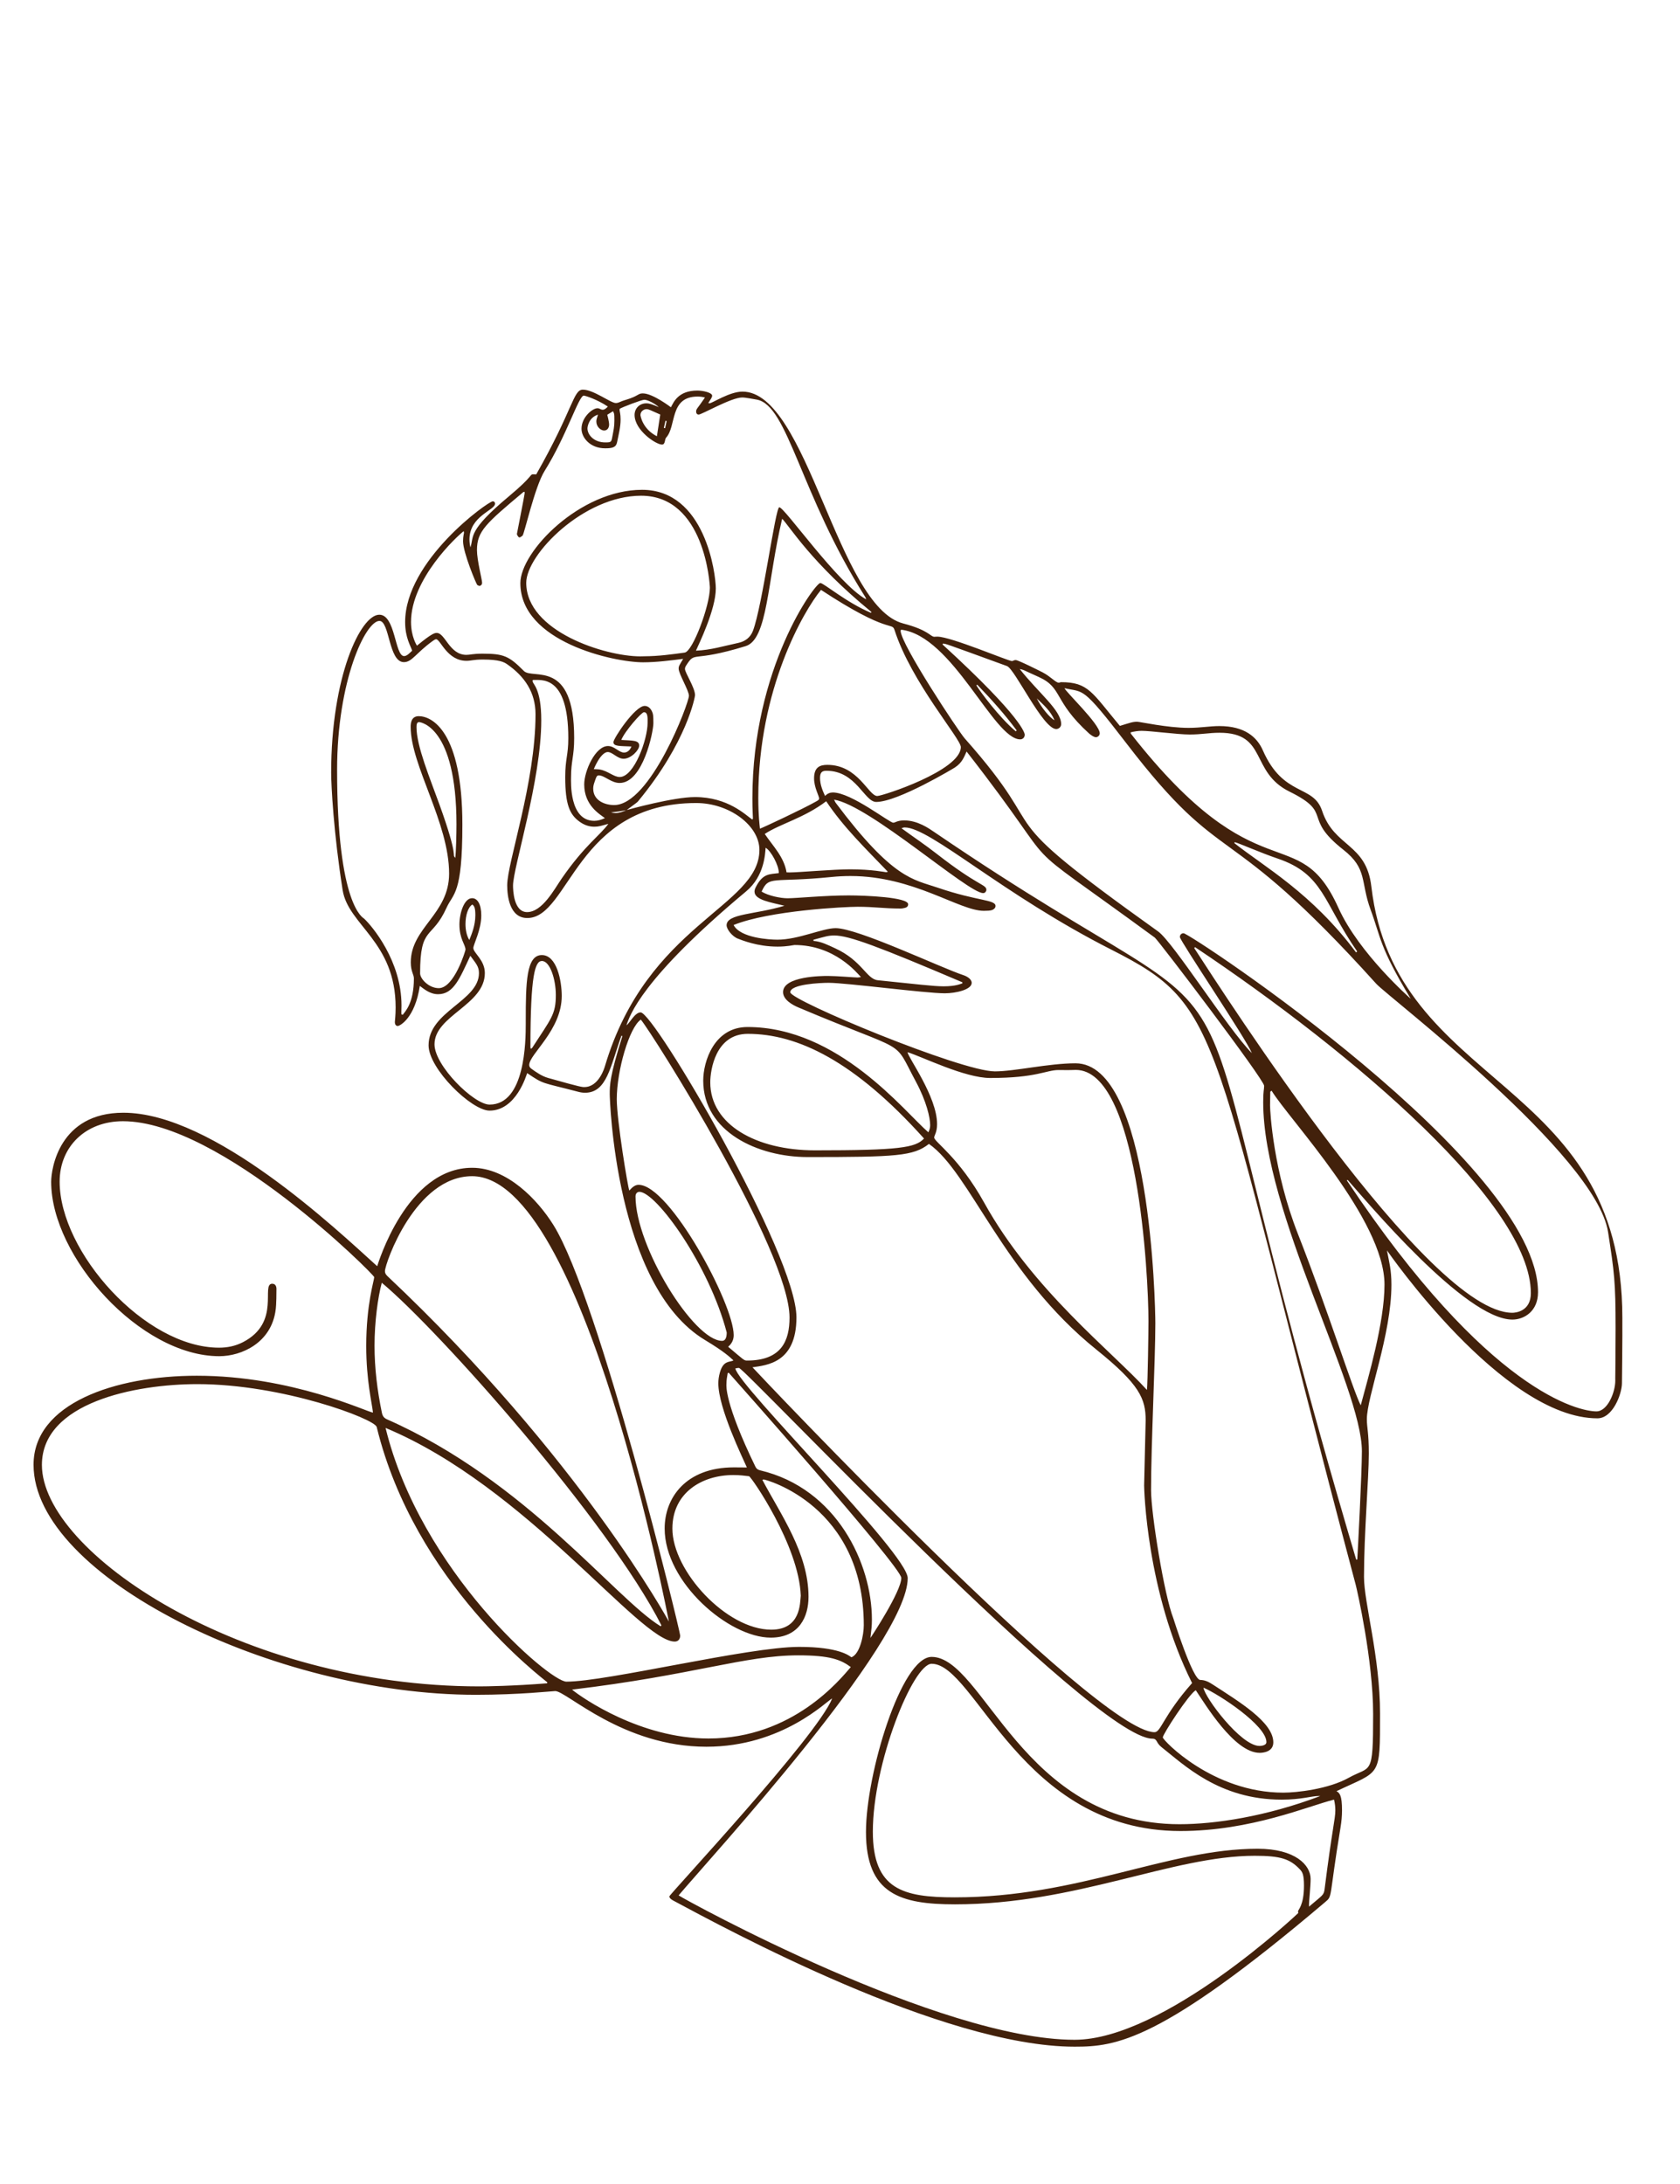 <?xml version="1.0" encoding="iso-8859-1"?>
<!-- Generator: Adobe Illustrator 22.1.0, SVG Export Plug-In . SVG Version: 6.00 Build 0)  -->
<svg version="1.1" id="Layer_1" xmlns="http://www.w3.org/2000/svg" xmlns:xlink="http://www.w3.org/1999/xlink" x="0px" y="0px"
	 width="1000px" height="1300px" viewBox="0 0 1000 1300" enable-background="new 0 0 1000 1300" xml:space="preserve">
<g>
	<path fill="#42210B" d="M825.573,744.278c1.315,7.174,2.653,11.417,2.653,20.45c0,29.704-14.624,66.671-14.624,79.987
		c0,5.229,1.163,7.87,1.163,20.538c0,14.939-2.865,47.597-2.865,73.4c0,15.366,9.556,47.48,9.556,81.224
		c0,38.712,0.435,33.734-25.933,46.302c1.823,0.993,3.299,2.395,3.299,11.42c0,3.374-0.329,6.736-0.883,10.094
		c-7.164,43.47-4.491,40.549-9.286,44.616c-97.881,83.014-124.388,85.956-148.965,85.956c-78.566,0-207.756-70.263-239.008-87.012
		c-1.502-0.805-2.233-1.578-2.233-2.482c0-1.199,87.809-95.023,96.904-117.801c-3.044,1.308-29.543,28.758-74.854,28.758
		c-49.907,0-83.223-33.133-90.006-33.133c-1.552,0-21.305,2.22-47.205,2.22c-120.353,0-263.315-70.526-263.315-136.945
		c0-36.427,48.426-52.982,97.183-52.982c56.698,0,101.609,21.74,104.852,21.934c-0.474-5.11-4.01-18.943-4.01-39.62
		c0-24.826,4.75-39.151,4.75-41.007c0-1.545-91.485-92.805-149.563-92.805c-22.304,0-37.681,15.215-37.681,35.97
		c0,41.789,50.726,98.835,94.873,98.835c4.853,0,9.607-0.91,14.183-3.256c22.988-11.786,10.466-34.804,17.505-34.804
		c2.366,0,2.493,2.499,2.493,2.925c0,9.537-0.423,12.15-0.45,12.372c-2.399,19.818-20.269,27.825-33.58,27.825
		c-46.97,0-100.074-59.238-100.074-103.782c0-7.792,4.839-41.138,42.963-41.138c53.64,0,126.877,69.447,151.108,91.361
		c0.366-1.012,17.37-58.59,56.515-58.59c20.922,0,39.002,19.074,48.34,34.003c27.406,43.814,75.496,241.884,75.496,244.423
		c0,2.215-1.27,3.588-3.257,3.588c-20.865,0-88.324-92.253-172.111-127.161c20.763,85.138,97.561,151.022,107.625,151.022
		c24.216,0,108.111-20.693,138.52-20.693c23.814,0,29.83,5.28,31.139,6.197c5.136-1.956,7.365-13.442,7.365-19.051
		c0-71.117-58.252-86.799-59.624-86.799c-0.142,0-0.333,0.115-0.745,0.244c10.811,20.452,27.469,43.591,27.469,69.625
		c0,11.481-5.266,24.276-22.486,24.276c-24.765,0-63.141-32.706-63.141-64.973c0-18.232,12.606-36.368,41.219-36.368
		c2.479,0,5.022,0.06,7.724,0.06c-2.27-5.257-16.999-35.221-16.999-50.097c0-2.134,0.331-4.259,0.908-6.352
		c2.076-7.535,5.989-6.064,8.088-7.294c-2.163-1.972-5.232-5.077-16.933-12.12c-53.601-32.264-56.7-144.402-56.7-146.247
		c0-5.385-0.038-10.726,7.532-34.676c-0.188-0.066-0.376-0.132-0.563-0.198c-6.609,18.178-8.621,33.924-21.659,33.924
		c-1.266,0-2.563-0.17-3.864-0.512c-22.303-5.862-20.335-4.202-30.597-11.167c-0.455,1.138-6.503,22.325-22.39,22.325
		c-10.751,0-36.291-24.938-36.291-38.855c0-20.261,29.987-26.323,29.987-42.984c0-3.997-1.788-5.728-5.135-10.332
		c-6.244,13.308-9.892,22.88-19.171,22.88c-4.896,0-8.38-3.1-10.9-4.941c-2.87,19.124-11.854,23.86-13.154,23.86
		c-0.656,0-1.698-0.437-1.698-2.384c0-0.816,0.463-3.698,0.463-8.624c0-39.315-28.232-48.969-31.541-69.865
		c-5.4-34.103-6.838-62.501-6.838-69.839c0-57.209,17.49-94.094,28.672-94.094c9.639,0,9.196,24.626,14.722,24.626
		c1.676,0,3.18-1.665,4.822-3.22c-0.809-2.728-4.181-7.565-4.181-17.037c0-36.641,49.426-71.874,52.151-71.874
		c0.195,0,1.358,0.064,1.358,1.427c0,3.928-15.22,7.281-15.22,21.28c0,1.504,0.189,3.073,0.575,4.709
		c2.217-6.6-1.884-9.69,22.92-30.393c15.392-12.846,12.033-13.102,14.77-13.102c0.386,0,0.859,0.029,1.465,0.069
		c22.209-39.056,21.985-50.452,27.783-50.452c6.349,0,16.579,7.968,19.568,7.968c0.752,0,1.52-0.195,2.372-0.591
		c1.976-0.918,4.148-1.405,6.204-2.164c5.277-1.949,4.887-2.988,7.56-2.988c5.913,0,16.615,8.212,16.688,8.263
		c1.572-2.813,4.135-9.942,15.773-9.942c3.384,0,8.776,1.22,8.776,3.06c0,0.961-0.914,2.19-2.298,4.358
		c0.268,0.102,0.512,0.145,0.738,0.145c1.602,0,11.911-6.941,19.624-6.941c38.736,0,56.384,127.771,95.658,138.008
		c15.357,4.003,16.159,7.926,18.569,7.926c0.243,0,0.719-0.091,1.751-0.091c8.037,0,42.216,14.527,44.334,14.527
		c0.976,0,1.075-0.589,2.293-0.589c1.608,0,15.614,7.106,16.179,7.405c4.77,2.525,7.664,6.064,9.428,6.064
		c0.685,0,0.943-0.305,1.379-0.305c16.293,0,18.464,6.138,35.035,26.032c6.398-1.949,7.574-2.473,10.345-2.473
		c1.545,0,18.016,3.646,30.482,3.646c7.388,0,12.614-1.071,18.39-1.071c15.074,0,22.413,6.539,25.89,14.455
		c12.285,27.971,30.015,20.118,35.262,35.979c7.204,21.781,26.311,19.194,29.311,45.015
		c14.112,121.474,149.415,112.37,149.415,256.778c0,1.892-0.005,3.785-0.005,5.676c0,2.543,0.008,2.756,0.008,4.938
		c0,9.46-0.177,18.92-0.246,28.38c-0.045,6.244-5.386,20.838-14.594,20.838C894.417,844.248,825.632,744.351,825.573,744.278z
		 M366.362,483.947c2.286,0,4.424-0.795,6.533-1.741c1.825-0.512,27.995-7.763,40.788-7.763c19.69,0,30.23,10.773,34.077,13.369
		c0.218-0.284,0.416-0.423,0.416-0.556c0-0.998-0.322-5.086-0.322-12.015c0-77.79,37.399-128.222,40.428-128.222
		c2.01,0,15.566,11.656,30.153,17.757c0.092-0.165,0.185-0.33,0.277-0.495c-35.745-29.248-48.727-51.068-53.148-55.501
		c-8.885,37.577-8.576,71.774-21.699,75.814c-32.999,10.158-29.596,2.453-35.468,11.588c-0.446,0.694-0.683,1.332-0.683,1.999
		c0,2.255,6,11.167,6,15.657c0,0.724-4.726,27.828-33.901,63.127c-0.367,0.444-0.362,0.54-6.869,5.283
		c-6.233,1.033-3.836,0.683-9.275,1.315C364.593,483.83,365.488,483.947,366.362,483.947z M436.673,550.6
		c3.939,7.719,21.306,8.737,26.08,8.737c12.477,0,26.806-6.863,34.651-6.863c13.246,0,62.352,23.466,76.14,28.011
		c1.946,0.641,4.848,2.296,4.848,4.556c0,4.027-9.413,6.204-16.025,6.204c-11.503,0-58.575-6.237-69.117-6.237
		c-4.855,0-22.848,0.774-22.848,5.639c0,4.868,101.653,47.079,121.778,47.079c11.848,0,32.013-4.816,48-4.816
		c44.646,0,47.524,143.721,47.524,154.792c0,21.925-2.554,72.307-2.554,99.311c0,13.997,7.867,62.622,13.198,76.071
		c0.029,0.073,11.578,36.88,16.087,36.88c0.003,0,0.005,0,0.011,0c2.763,0,5.158,1.238,7.368,2.681
		c15.458,10.093,36.109,22.396,36.109,34.47c0,5.755-6.229,6.24-8.143,6.24c-15.104,0-32.518-29.172-38.017-37.278
		c-4.241,2.453-19.628,26.237-19.628,28.093c0,1.616,29.657,32.882,71.725,32.882c8.035,0,26.897-2.109,38.95-8.845
		c13.361-7.466,14.533-0.207,14.533-37.98c0-32.029-9.577-73.898-10.356-76.831c-88.535-333.419-77.27-343.508-145.402-378.094
		c-65.244-33.12-107.784-72.782-123.087-72.782c-0.762,0-0.825,0.161-1.9,0.476c7.662,5.611,14.142,9.896,20.911,15.182
		c24.898,19.442,29.621,18.197,29.621,21.52c0,0.626-0.577,1.906-1.911,1.906c-9.093,0-67.58-52.214-88.724-55.625
		c0.429,0.882,0.589,1.4,0.895,1.808c34.207,45.677,46.267,45.629,60.762,50.585c23.735,8.116,34.427,7.009,34.427,10.923
		c0,0.622-0.308,1.255-0.943,1.753c-0.809,0.635-1.629,1.104-6.021,1.104c-14.726,0-41.72-20.714-79.343-20.714
		c-3.795,0-7.599,0.194-11.407,0.579c-35.254,3.562-37.126-1.141-41.528,8.705c4.052,2.5,11.299,3.957,15.455,3.957
		c5.241,0,22.117-1.695,36.349-1.695c10.152,0,35.432,1.077,35.432,5.274c0,0.772-0.35,1.734-1.836,2.12
		c-0.855,0.222-1.75,0.418-2.626,0.418c-10.14,0-15.618-1.058-25.56-1.058C503.055,539.738,457.991,541.965,436.673,550.6z
		 M552.939,680.901c-9.177,7.258-19.458,7.827-72.182,7.827c-29.673,0-62.172-15.047-62.172-45.495
		c0-11.414,6.497-31.911,26.365-31.911c54.031,0,93.324,50.267,107.648,62.685c0.752-1.498,1.074-2.877,1.074-4.244
		c0-4.459-2.16-14.129-8.559-26.034c-14.264-26.534-2.697-15.643-69.975-44.095c-3.369-1.425-9.033-4.536-9.033-9.092
		c0-9.529,23.395-9.62,26.656-9.62c5.29,0,16.043,0.927,17.699,0.927c0.509,0,1.06-0.139,2.001-0.254
		c-2.393-2.501-15.607-19.085-39.555-19.085c-0.579,0-4.156,0.955-10.031,0.955c-12.154,0-21.266-3.853-23.603-4.722
		c-3.37-1.252-6.775-5.59-6.775-7.992c0-6.992,17.176-6.333,34.437-11.616c-8.003-1.99-17.823-3.392-17.823-8.406
		c0-0.756,0.222-1.564,0.645-2.424c4.262-8.663,8.419-7.826,13.802-8.585c0.005-0.096,0.008-0.196,0.008-0.297
		c0-4.312-4.594-12.971-7.836-14.805c-0.306,3.276-0.589,16.762-11.609,25.962c-62.672,52.323-69.39,74.299-71.229,79.703
		c1.905-1.214,4.956-7.67,8.444-7.67c8.055,0,92.737,144.055,92.737,181.547c0,27.197-17.752,28.436-26.161,29.71
		c2.538,2.848,204.807,217.2,239.34,217.2c3.786,0,5.172-9.872,22.323-29.244c-27.254-54.321-28.552-116.313-28.552-117.589
		c0-1.696,0.917-37.439,0.917-38.801c0-12.682-3.374-21.223-29.272-42.051C596.968,758.591,577.466,697.933,552.939,680.901z
		 M439.846,814.236c-0.665,0-1.37,0.108-2.128,0.32c1.632,10.4,102.585,110.201,102.585,124.794
		c0,38.727-118.206,167.264-136.36,188.854c4.476,3.019,155.444,85.957,235.681,85.957c53.288,0,133.143-75.38,133.143-75.452
		c0-0.525-0.142-0.843-0.142-0.987c0-0.955,3.551-3.495,3.551-15.334c0-6.767-0.995-8.153-2.551-9.786
		c-5.822-6.108-11.357-7.964-26.784-7.964c-49.046,0-106.122,28.899-178.416,28.899c-32.467,0-52.966-6.094-52.966-43.058
		c0-34.555,20.981-104.23,39.09-104.23c30.841,0,53.951,99.596,147.527,99.596c21.306,0,51.612-4.616,83.765-16.763
		c-0.323-0.02-0.643-0.029-0.961-0.029c-4.221,0-10.345,2.172-21.952,2.172c-37.329,0-58.257-20.852-71.558-31.268
		c-3.468-2.716-2.333-5.023-5.501-5.043C650.829,1034.687,443.354,814.236,439.846,814.236z M802.18,702.332
		c-0.163,0.094-0.327,0.188-0.49,0.282c84.351,126.532,138.418,137.496,148.551,137.496c6.702,0,11.24-11.482,11.24-18.24
		c0-0.515-0.016-0.67-0.016-1.513c0-0.074,0.196-14.378,0.196-29.524c0-28.242-0.792-33.566-4.477-57.447
		c-7.082-45.899-130.887-139.924-137.998-147.808c-91.988-101.978-88.996-65.271-148.75-143.18
		c-26.666-34.77-25.133-30.005-36.772-32.762c0.211,1.742,20.945,21.307,20.945,26.865c0,1.325-1.177,2.311-2.293,2.311
		c-1.556,0-4.06-2.213-4.118-2.265c-21.519-19.621-15.411-27.082-30.036-33.647c-11.598-5.207-7.833-3.809-11.178-4.668
		c11.244,14.263,24.66,24.537,24.66,32.78c0,1.834-1.569,2.945-2.938,2.945c-7.908,0-24.607-35.77-29.306-37.484
		c-40.971-14.941-35.256-12.833-38.069-13.411c-0.101,0.183-0.202,0.366-0.303,0.549c47.874,43.803,48.932,53.024,48.932,53.728
		c0,1.574-1.117,2.76-2.69,2.76c-15.823,0-40.246-61.737-70.901-65.273c-0.139,0.316-0.283,0.496-0.283,0.628
		c0,7.879,34.566,60.036,38.134,64.058c56.309,63.478,8.092,38.452,115.127,114.915c9.097,6.499,41.268,57.68,55.767,72.405
		c-2.914-7.843-42.805-66.842-42.805-69.078c0-1.287,0.893-2.245,2.208-2.245c3.905,0,210.976,136.996,210.976,213.688
		c0,11.319-8.231,16.275-15.258,16.275C872.151,785.474,813.311,714.886,802.18,702.332z M238.913,602.107
		c0,0.554,0.012,1.108,0.012,1.662c0.281,0.082,0.561,0.164,0.842,0.247c1.475-2.042,6.595-6.916,6.595-21.629
		c0-2.406-1.845-4.045-1.845-9.576c0-20.679,22.81-28.579,22.81-52.807c0-30.296-22.887-64.402-22.887-87.354
		c0-2.191,0.351-6.354,4.824-6.354c7.888,0,25.959,9.041,25.959,64.561c0,41.88-5.431,40.641-9.388,49.408
		c-8.767,19.419-15.773,10.374-15.773,39.122c0,3.224,5.158,8.802,11.103,8.802c9.212,0,15.914-22.331,15.914-22.896
		c0-3.051-3.609-6.252-3.609-14.965c0-6.767,2.789-15.69,7.558-15.69c3.095,0,5.445,3.415,5.445,10.275
		c0,8.684-4.723,17.343-4.723,19.364c0,2.997,6.848,7.111,6.848,14.93c0,19.003-29.963,25.274-29.963,42.424
		c0,12.738,23.444,35.868,32.783,35.868c21.201,0,21.533-37.745,21.533-48.193c0-0.479-0.003-0.717-0.003-1.626
		c0-22.979,0.341-39.181,9.579-39.181c8.953,0,11.84,15.429,11.84,24.349c0,20.355-19.361,34.636-19.361,41.087
		c0,0.814,0.394,1.572,1.241,2.184c3.122,2.255,6.286,4.463,10.031,5.526c20.137,5.712,20.403,5.42,21.564,5.42
		c8.746,0,12.066-11.858,12.266-12.531c25.128-84.541,91.919-94.734,91.919-128.638c0-14.518-17.914-27.9-37.628-27.9
		c-71.533,0-75.39,68.45-100.535,68.45c-10.587,0-11.958-13.147-11.958-19.496c0-13.521,16.856-61.12,16.856-101.794
		c0-13.028-6.47-22.501-16.865-29.754c-1.849-1.29-4.649-2.819-14.49-2.819c-5.664,0-6.805,0.763-9.766,0.763
		c-11.519,0-15.489-12.843-18.039-12.843c-0.487,0-1.062,0.33-1.966,0.982c-10.135,7.304-12.364,12.654-17.213,12.654
		c-9.167,0-8.445-24.537-14.574-24.537c-8.211,0-25.195,35.493-25.195,88.649c0,81.09,15.612,88.116,16.094,88.568
		c4.777,4.474,22.237,25.183,22.237,51.62C238.985,600.442,238.913,600.978,238.913,602.107z M325.638,1001.972
		c0.053-0.192,0.106-0.384,0.159-0.576c-2.964-2.623-78.969-59.275-101.573-152.001c-1.173-4.81-55.98-25.512-106.721-25.512
		c-37.053,0-92.559,11.006-92.559,48.103c0,52.011,118.682,131.814,260.484,131.814
		C289.476,1003.801,305.46,1003.574,325.638,1001.972z M358.769,243.888c1.128,0,2.022-0.794,3.052-1.884
		c-6.54-4.35-13.49-6.506-14.343-6.506c-2.992,0-10.26,23.966-23.327,44.858c-5.895,9.425-12.101,37.809-13.134,38.507
		c-0.579,0.392-1.279,1.038-1.819,1.038c-0.739,0-1.523-1.727-1.523-2.022c0-0.073,4.609-23.412,4.609-24.176
		c0-0.308-0.031-0.629-0.031-0.963c-0.407,0.087-0.626,0.069-0.746,0.169c-22.349,18.741-27.599,23.307-27.599,34.527
		c0,6.168,3.052,17.574,3.052,19.457c0,1.129-0.84,1.839-1.456,1.839c-0.46,0-1.031-0.253-1.412-0.53
		c-0.53-0.385-8.475-19.254-8.475-26.078c0-2.811,0.56-4.6,0.56-4.894c0-0.258-0.08-0.576-0.126-1.073
		c-4.034,2.967-31.395,28.47-31.395,54.055c0,8.797,3.447,13.956,3.532,14.125c9.318-7.735,10.806-7.576,11.79-7.576
		c5.056,0,7.51,13.042,17.63,13.042c2.36,0,3.737-0.705,9.595-0.705c12.67,0,15.816,1.416,24.632,10.301
		c5.3,5.342,29.939-7.521,29.939,39.964c0,11.064-1.868,13.314-1.868,23.492c0,2.344-1.149,25.739,13.826,25.739
		c2.046,0,4.144-0.589,6.341-1.611c-3.282-2.474-12.322-7.636-12.322-20.078c0-7.952,6.598-22.836,14.166-22.836
		c3.863,0,6.502,3.89,9.547,3.89c1.846,0,3.497-1.258,4.404-3.619c-6.906-0.33-10.723,0.026-10.723-2.588
		c0-2.218,12.791-21.558,18.584-21.558c1.836,0,3.485,1.208,4.441,3.468c0.564,1.333,0.752,1.898,0.752,6.858
		c0,4.969-6.152,35.531-20.094,35.531c-5.064,0-8.973-4.512-12.444-4.512c-1.332,0-1.582,1.359-2.689,4.551
		c-0.402,1.16-0.587,2.277-0.587,3.336c0,7.192,7.078,9.779,12.438,9.779c21.649,0,44.539-60.702,44.539-65.057
		c0-3.089-6.124-13.099-6.124-16.159c0-1.643,0.527-2.071,2.675-5.805c-7.34,0.906-15.653,2.048-23.848,2.048
		c-17.405,0-73.043-12.142-73.043-47.145c0-18.806,35.603-55.535,72.435-55.535c37.563,0,43.903,50.002,43.903,58.731
		c0,12.595-10.268,33.478-11.827,37.022c9.011-0.4,15.945-2.634,25.206-4.625c4.012-0.863,7.178-3.143,8.721-7.181
		c5.582-14.609,13.372-73.553,15.686-73.553c3.146,0,34.753,45.422,51.624,54.776c-0.037-0.696-0.269-1.079-0.509-1.458
		c-38.864-61.331-45.838-114.01-64.536-117.406c-7.205-1.309-7.872-1.261-8.701-1.261c-6.447,0-23.982,10.169-25.847,10.169
		c-1.114,0-1.532-0.863-1.532-1.817c0-1.639,0.874-1.772,5.259-8.333c-1.522-0.398-2.96-0.568-4.343-0.568
		c-16.932,0-12.501,17.618-18.764,24.441c-0.974,1.061-0.409,4.139-2.476,4.139c-3.603,0-16.314-8.516-16.314-17.655
		c0-3.88,2.968-6.897,6.995-6.897c1.888,0,3.519,0.624,7.4,2.25c-1.952-1.924-6.529-4.373-8.576-4.373
		c-1.585,0-12.839,4.271-14.707,5.402c0,0.317-0.028,0.584-0.028,0.824c0,0.556,0.599,2.203,0.599,5.501
		c0,4.583-1.196,9.067-2.103,13.569c-0.603,2.994-2.67,3.604-7.079,3.604c-9.027,0-14.092-6.419-14.092-11.66
		c0-6.787,6.504-12.189,9.486-12.189C357.073,243.007,357.434,243.888,358.769,243.888z M794.841,1077.598
		c0-2.057-0.247-4.163-0.773-6.388c-15.053,3.688-49.44,18.684-91.42,18.684c-94.854,0-122.031-99.551-148.087-99.551
		c-11.081,0-35.01,59.231-35.01,99.923c0,34.441,17.991,39.108,48.781,39.108c73.96,0,126.566-28.93,180.25-28.93
		c22.441,0,31.548,9.746,31.548,17.958c0,4.354-0.962,13.409-0.962,15.047c0,0.347,0.011,0.782,0.011,1.453
		c8.17-6.947,8.809-6.757,9.276-10.46C792.949,1088.755,794.841,1082.806,794.841,1077.598z M398.142,965.214
		c-0.013-0.078-50.483-265.102-117.121-265.102c-33.83,0-51.892,52.061-51.892,56.543c0,1.09,0.47,1.978,1.536,2.983
		C345.014,867.45,398.087,965.141,398.142,965.214z M682.703,827.353c0.466-4.181,0.908-35.104,0.908-40.88
		c0-27.457-6.239-149.617-43.255-149.617c-1.538,0-1.875,0.109-4.793,0.109c-1.806,0-3.615-0.045-5.422-0.045
		c-7.525,0-12.944,4.735-40.785,4.735c-15.078,0-40.335-12.607-49.129-15.344c0.142,3.009,17.557,26.354,17.557,42.839
		c0,4.925-1.719,6.663-1.719,7.96c0,2.554,14.819,11.861,29.753,38.763C614.791,768.065,662.025,804.53,682.703,827.353z
		 M491.11,473.8c1.441-1.544,3.019-2.091,4.637-2.091c10.93,0,33.623,18.002,35.965,18.002c1.13,0,2.419-1.374,6.463-1.374
		c8.125,0,14.779,4.78,18.127,7.061c222.499,151.647,127.256,16.004,250.956,432.95c0.214-0.033,0.428-0.066,0.642-0.098
		c0.245-3.235,2.752-51.504,2.752-64.364c0-38.589-58.748-142.049-58.748-207.839c0-7.022,0.552-7.3,0.552-9.739
		c0-3.766-63.015-86.708-65.079-88.221c-91.8-67.269-48.168-28.855-112.029-110.751c-1.351,2.895-2.473,6.59-6.999,9.533
		c-0.386,0.251-33.876,20.486-46.788,20.486c-7.085,0-11.933-18.566-29.603-18.566c-2.265,0-3.845,0.604-3.845,4.258
		C488.113,467.029,489.672,470.691,491.11,473.8z M711.318,563.769c-0.154,0.189-0.307,0.378-0.461,0.566
		c17.877,27.497,139.232,217.081,189.348,217.081c1.592,0,11.014-0.59,11.014-11.719
		C911.219,717.431,807.088,627.745,711.318,563.769z M452.349,493.259c1.698-0.565,25.335-11.597,33.466-16.207
		c1.272-0.721,1.764-1.064,1.764-1.745c0-1.514-3.011-6.558-3.011-11.974c0-6.595,3.333-8.058,7.917-8.058
		c18.355,0,24.429,18.532,29.705,18.532c3.128,0,49.735-15.145,49.735-29.134c0-4.998-29.411-38.469-39.471-69.68
		c-1.605-4.98-3.254,2.782-43.753-23.871c-10.222,12.38-37.333,58.854-37.333,123.533
		C451.369,485.551,452.148,491.17,452.349,493.259z M436.724,794.697c0,2.52-0.882,4.894-3.297,6.946
		c9.473,7.957,9.384,8.213,11.257,8.213c20.55,0,25.275-11.883,25.275-25.589c0-39.79-81.56-169.084-88.515-177.352
		c-6.874,4.623-14.312,30.314-14.312,47.324c0,12.725,6.639,52.713,7.451,54.423c2.057-2.324,3.658-3.412,5.544-3.412
		C398.628,705.25,436.724,776.15,436.724,794.697z M381.036,390.692c0.863,0,1.724-0.018,2.581-0.054
		c8.368-0.035,16.147-1.114,23.93-2.183c4.832-0.664,14.998-28.027,14.998-38.598c0-2.066-3.104-54.786-40.944-54.786
		c-34.18,0-68.364,35.002-68.364,51.818C313.237,375.949,360.396,390.692,381.036,390.692z M393.211,968.01
		c0.169-0.168,0.338-0.336,0.506-0.504c-31.527-62.1-132.461-175.642-166.463-203.958c-2.354,8.802-4.318,23.293-4.318,37.463
		c0,13.414,1.632,26.689,4.369,39.88c0.413,1.991,1.211,3.141,3.125,3.986C313.308,881.458,365.861,951.322,393.211,968.01z
		 M550.009,677.689c-41.294-46.021-75.192-62.306-104.903-62.306c-19.235,0-22.328,21.674-22.328,28.874
		c0,25.151,27.337,40.468,62.277,40.468C535.123,684.726,544.926,683.202,550.009,677.689z M679.537,435.017
		c-2.218,0-4.402,0.378-6.571,0.904c0.107,0.485,0.092,0.702,0.191,0.829c76.288,97.372,99.444,50.274,123.495,103.593
		c12.276,27.217,43.001,54.114,43.074,54.157c-18.854-31.108-17.715-36.378-23.821-52.82c-6.263-16.864-1.74-24.443-16.26-35.854
		c-24.974-19.627-5.52-21.522-32.096-34.635c-23.7-11.695-12.883-35.027-41.643-35.027c-6.365,0-10.407,1.039-17.812,1.039
		C700.978,437.203,684.89,435.017,679.537,435.017z M756.896,649.212c-0.262,0.205-0.524,0.411-0.786,0.616
		c0,2.699-0.131,5.409-0.131,8.108c0,3.952,2.004,39.393,16.592,76.55c18.041,45.95,32.816,93.252,37.396,102.018
		c4.451-16.702,14.138-49.252,14.138-71.877C824.106,725.917,767.076,666.068,756.896,649.212z M476.65,949.837
		c-1.04-29.904-29.607-71.017-30.787-71.136c-2.913-0.294-4.999-0.694-9.43-0.694c-18.492,0-36.204,10.482-36.204,31.863
		c0,25.258,32.231,60.177,58.843,60.177C476.719,970.048,476.153,954.182,476.65,949.837z M340.49,1005.726
		c6.213,5.08,40.878,29.095,81.191,29.095c50.412,0,78.647-35.495,84.754-42.518c-5.897-4.392-12.417-6.985-31.311-6.985
		C443.433,985.318,412.774,997.091,340.49,1005.726z M317.088,404.738c-0.024,0.386-0.067,0.599-0.067,0.741
		c0,1.74,5.166,4.129,5.166,23.301c0,35.529-16.812,87.733-16.812,98.313c0,2.383,0.261,15.825,8.368,15.825
		c9.063,0,16.221-13.631,20.553-19.913c13.716-19.889,23.276-26.138,27.824-32.631c-4.094,1.143-5.717,1.718-8.338,1.718
		c-3.185,0-6.177-1.035-9.01-3.145c-5.515-4.107-8.333-9.719-8.333-26.32c0-11.082,1.837-12.936,1.837-23.218
		C338.276,401.096,321.79,404.972,317.088,404.738z M518.118,974.951c0.409-0.503,18.366-27.638,18.366-35.704
		c0-6.659-102.636-122.048-102.703-122.121c-0.208,0.069-0.415,0.138-0.623,0.207c-0.364,2.478-0.76,3.784-0.76,6.62
		c0,0.57-1.352,10.768,17.252,49.074c0.619,1.274,1.491,1.859,2.864,2.184c45.536,10.785,66.478,55.55,66.478,88.824
		C518.991,967.903,518.691,969.937,518.118,974.951z M429.818,798.13c1.721,0,2.722-1.529,2.763-4.929
		c-10.32-39.73-41.925-83.787-52.058-83.787c-0.643,0-2.24,0.508-2.24,2.748C378.283,742.075,413.024,798.13,429.818,798.13z
		 M491.787,476.936c-13.307,10.081-27.277,13.349-36.585,19.463c4.977,7.355,11.454,13.622,12.99,22.884
		c0.727,0,1.391,0.018,2.03,0.018c4.965,0,25.953-1.848,35.747-1.848c13.024,0,21.099,1.719,21.479,1.719
		c0.251,0,0.55-0.15,1.04-0.269C515.447,505.279,502.055,492.421,491.787,476.936z M572.851,585.311
		c-0.002-0.203-0.004-0.405-0.006-0.608c-50.14-21.346-67.543-27.865-76.219-27.865c-3.71,0-5.365,0.634-12.424,2.536
		c-0.002,0.227-0.004,0.454-0.006,0.681c4.696,0.373,8.739,2.512,12.877,4.396c15.992,7.281,18.711,18.343,25.38,19.021
		c22.801,2.317,33.104,3.628,39.226,3.628C568.898,587.1,571.778,585.667,572.851,585.311z M270.991,510.652
		c0.456-3.018,0.716-14.409,0.716-19.974c0-58.67-21.799-60.861-22.271-60.861c-1.287,0-1.518,1.42-1.518,3.002
		c0,11.249,7.859,30.003,13.68,46.133C273.504,511.947,268.641,508.062,270.991,510.652z M734.997,501.297
		c-0.104,0.171-0.208,0.341-0.311,0.512c17.744,14.091,46.15,29.724,72.498,65.103c0.22-0.19,0.44-0.379,0.66-0.569
		c-20.382-29.399-19.876-45.979-47.343-55.298C750.125,507.526,737.767,501.993,734.997,501.297z M315.731,623.423
		c0,0.229,0.133,0.467,0.263,0.907c0.375-0.311,0.701-0.474,0.871-0.738c11.198-17.316,13.984-19.725,13.984-31.33
		c0-9.27-3.454-20.242-8.279-20.242C318.554,572.02,315.731,579.835,315.731,623.423z M369.819,440.45
		c6.536,0.417,10.656,0.053,10.656,3.357c0,2.689-4.864,7.833-9.279,7.833c-3.725,0-6.601-3.997-9.428-3.997
		c-0.196,0-3.821-0.389-8.32,10.159c1.464,0.089,2.566,0.055,3.627,0.249c4.9,0.893,8.294,4.458,11.778,4.458
		c8.677,0,16.621-22.5,16.621-32.195c0-2.655,0.293-6.375-2.165-6.375C381.804,423.938,371.789,435.389,369.819,440.45z
		 M716.355,1004.569c0.662,5.728,22.268,34.681,33.318,34.681c0.363,0,4.14-0.046,4.14-2.279
		C753.812,1026.962,725.444,1008.432,716.355,1004.569z M361.469,246.865c0.166,0.702,1.101,4.134,1.101,5.874
		c0,1.649-0.893,3.526-2.98,3.526c-1.978,0-4.625-2.259-4.625-5.347c0-1.118,0.216-1.638,0.976-4.098
		c-5.416,1.668-6.26,7.109-6.26,8.183c0,3.857,3.902,8.343,10.62,8.343c3.329,0,3.57-0.251,4.063-2.806
		c0.866-4.489,1.343-6.619,1.343-10.15c0-4.933-0.107-3.811-0.804-5.608C363.628,245.555,362.574,246.195,361.469,246.865z
		 M393.01,246.748c-5.997-2.642-6.908-3.209-8.222-3.209c-1.271,0-3.567,1.087-3.567,3.515c0,0.215,1.029,8.174,9.787,12.623
		C391.665,255.432,392.297,251.35,393.01,246.748z M281.139,538.414c-2.596,1.639-4.065,6.586-4.065,11.598
		c0,3.508,0.72,7.047,2.276,9.504c1.338-3.345,3.593-8.578,3.593-14.742C282.943,540.452,282.315,539.226,281.139,538.414z
		 M581.683,407.558c-0.172,0.121-0.344,0.243-0.516,0.364c1.897,3.246,13.737,19.338,23.483,27.406
		c0.171-0.188,0.342-0.376,0.513-0.564C598.029,425.097,590.004,416.2,581.683,407.558z M617.155,415.712
		c2.479,5.187,7.741,11.628,10.524,12.973C625.305,423.105,621.094,419.507,617.155,415.712z M395.155,254.717
		c0.245,0.053,0.491,0.105,0.736,0.158c0.303-1.411,0.606-2.822,0.909-4.233c-0.235-0.051-0.469-0.102-0.704-0.152
		C395.783,251.899,395.469,253.308,395.155,254.717z"/>
</g>
</svg>
